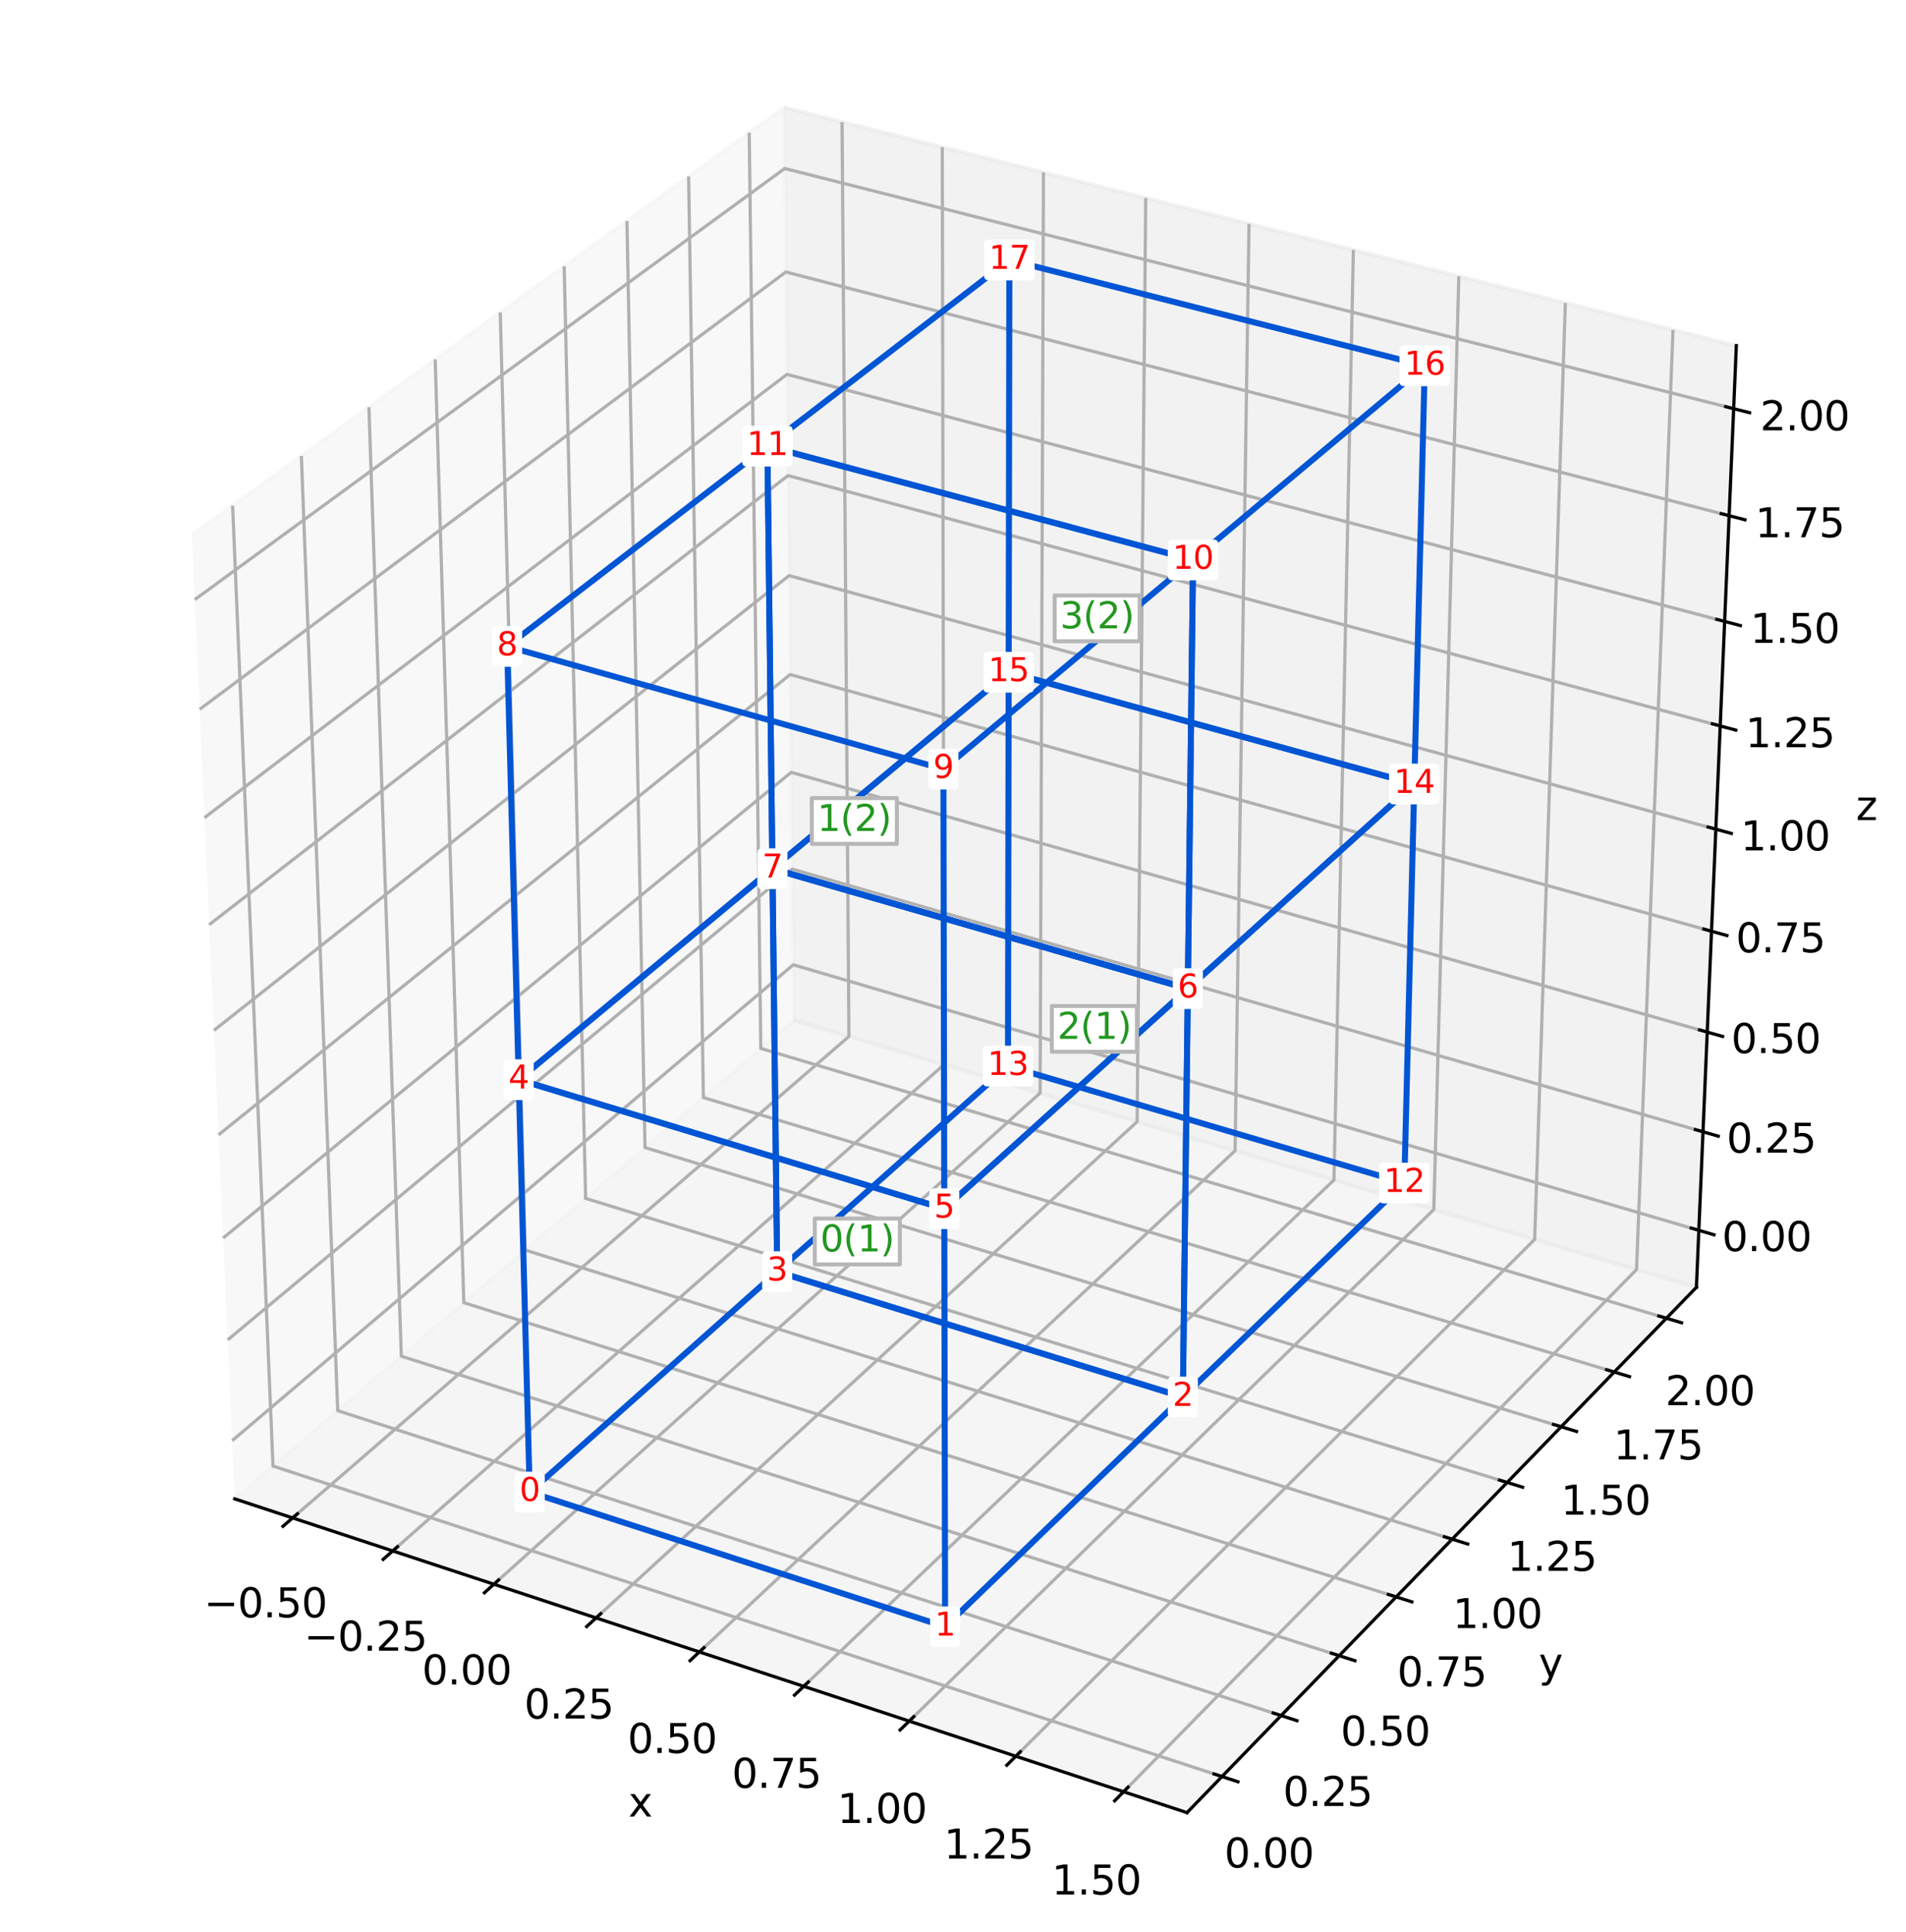 <?xml version="1.0" encoding="utf-8" standalone="no"?>
<!DOCTYPE svg PUBLIC "-//W3C//DTD SVG 1.1//EN"
  "http://www.w3.org/Graphics/SVG/1.1/DTD/svg11.dtd">
<svg xmlns:xlink="http://www.w3.org/1999/xlink" width="474.68pt" height="481.074pt" viewBox="0 0 474.68 481.074" xmlns="http://www.w3.org/2000/svg" version="1.1">
 <defs>
  <style type="text/css">*{stroke-linejoin: round; stroke-linecap: butt}</style>
 </defs>
 <g id="figure_1">
  <g id="patch_1">
   <path d="M 0 481.074 
L 474.68 481.074 
L 474.68 -0 
L 0 -0 
z
" style="fill: #ffffff"/>
  </g>
  <g id="patch_2">
   <path d="M 7.2 467.474 
L 467.474 467.474 
L 467.474 7.2 
L 7.2 7.2 
z
" style="fill: #ffffff"/>
  </g>
  <g id="pane3d_1">
   <g id="patch_3">
    <path d="M 58.453 373.267 
L 197.705 254.043 
L 195.273 26.779 
L 47.791 133.234 
" style="fill: #f2f2f2; opacity: 0.5; stroke: #f2f2f2; stroke-linejoin: miter"/>
   </g>
  </g>
  <g id="pane3d_2">
   <g id="patch_4">
    <path d="M 197.705 254.043 
L 422.482 320.58 
L 432.426 86.075 
L 195.273 26.779 
" style="fill: #e6e6e6; opacity: 0.5; stroke: #e6e6e6; stroke-linejoin: miter"/>
   </g>
  </g>
  <g id="pane3d_3">
   <g id="patch_5">
    <path d="M 58.453 373.267 
L 295.611 451.411 
L 422.482 320.58 
L 197.705 254.043 
" style="fill: #ececec; opacity: 0.5; stroke: #ececec; stroke-linejoin: miter"/>
   </g>
  </g>
  <g id="axis3d_1">
   <g id="line2d_1">
    <path d="M 58.453 373.267 
L 295.611 451.411 
" style="fill: none; stroke: #000000; stroke-width: 0.8; stroke-linecap: square"/>
   </g>
   <g id="text_1">
    <!-- x -->
    <g transform="translate(156.491 452.391)scale(0.1 -0.1)">
     <defs>
      <path id="DejaVuSans-78" d="M 3513 3500 
L 2247 1797 
L 3578 0 
L 2900 0 
L 1881 1375 
L 863 0 
L 184 0 
L 1544 1831 
L 300 3500 
L 978 3500 
L 1906 2253 
L 2834 3500 
L 3513 3500 
z
" transform="scale(0.016)"/>
     </defs>
     <use xlink:href="#DejaVuSans-78"/>
    </g>
   </g>
   <g id="Line3DCollection_1">
    <path d="M 72.877 378.02 
L 211.423 258.104 
L 209.714 30.39 
" style="fill: none; stroke: #b0b0b0; stroke-width: 0.8"/>
    <path d="M 97.805 386.234 
L 235.119 265.118 
L 234.668 36.629 
" style="fill: none; stroke: #b0b0b0; stroke-width: 0.8"/>
    <path d="M 122.994 394.533 
L 259.043 272.2 
L 259.874 42.931 
" style="fill: none; stroke: #b0b0b0; stroke-width: 0.8"/>
    <path d="M 148.447 402.92 
L 283.198 279.35 
L 285.338 49.298 
" style="fill: none; stroke: #b0b0b0; stroke-width: 0.8"/>
    <path d="M 174.168 411.395 
L 307.588 286.57 
L 311.063 55.73 
" style="fill: none; stroke: #b0b0b0; stroke-width: 0.8"/>
    <path d="M 200.161 419.96 
L 332.217 293.86 
L 337.053 62.229 
" style="fill: none; stroke: #b0b0b0; stroke-width: 0.8"/>
    <path d="M 226.432 428.616 
L 357.088 301.222 
L 363.313 68.795 
" style="fill: none; stroke: #b0b0b0; stroke-width: 0.8"/>
    <path d="M 252.984 437.365 
L 382.204 308.657 
L 389.846 75.429 
" style="fill: none; stroke: #b0b0b0; stroke-width: 0.8"/>
    <path d="M 279.821 446.208 
L 407.569 316.165 
L 416.656 82.133 
" style="fill: none; stroke: #b0b0b0; stroke-width: 0.8"/>
   </g>
   <g id="xtick_1">
    <g id="line2d_2">
     <path d="M 74.075 376.982 
L 70.475 380.098 
" style="fill: none; stroke: #000000; stroke-width: 0.8; stroke-linecap: square"/>
    </g>
    <g id="text_2">
     <!-- −0.50 -->
     <g transform="translate(50.801 402.772)scale(0.1 -0.1)">
      <defs>
       <path id="DejaVuSans-2212" d="M 678 2272 
L 4684 2272 
L 4684 1741 
L 678 1741 
L 678 2272 
z
" transform="scale(0.016)"/>
       <path id="DejaVuSans-30" d="M 2034 4250 
Q 1547 4250 1301 3770 
Q 1056 3291 1056 2328 
Q 1056 1369 1301 889 
Q 1547 409 2034 409 
Q 2525 409 2770 889 
Q 3016 1369 3016 2328 
Q 3016 3291 2770 3770 
Q 2525 4250 2034 4250 
z
M 2034 4750 
Q 2819 4750 3233 4129 
Q 3647 3509 3647 2328 
Q 3647 1150 3233 529 
Q 2819 -91 2034 -91 
Q 1250 -91 836 529 
Q 422 1150 422 2328 
Q 422 3509 836 4129 
Q 1250 4750 2034 4750 
z
" transform="scale(0.016)"/>
       <path id="DejaVuSans-2e" d="M 684 794 
L 1344 794 
L 1344 0 
L 684 0 
L 684 794 
z
" transform="scale(0.016)"/>
       <path id="DejaVuSans-35" d="M 691 4666 
L 3169 4666 
L 3169 4134 
L 1269 4134 
L 1269 2991 
Q 1406 3038 1543 3061 
Q 1681 3084 1819 3084 
Q 2600 3084 3056 2656 
Q 3513 2228 3513 1497 
Q 3513 744 3044 326 
Q 2575 -91 1722 -91 
Q 1428 -91 1123 -41 
Q 819 9 494 109 
L 494 744 
Q 775 591 1075 516 
Q 1375 441 1709 441 
Q 2250 441 2565 725 
Q 2881 1009 2881 1497 
Q 2881 1984 2565 2268 
Q 2250 2553 1709 2553 
Q 1456 2553 1204 2497 
Q 953 2441 691 2322 
L 691 4666 
z
" transform="scale(0.016)"/>
      </defs>
      <use xlink:href="#DejaVuSans-2212"/>
      <use xlink:href="#DejaVuSans-30" x="83.789"/>
      <use xlink:href="#DejaVuSans-2e" x="147.412"/>
      <use xlink:href="#DejaVuSans-35" x="179.199"/>
      <use xlink:href="#DejaVuSans-30" x="242.822"/>
     </g>
    </g>
   </g>
   <g id="xtick_2">
    <g id="line2d_3">
     <path d="M 98.993 385.186 
L 95.424 388.334 
" style="fill: none; stroke: #000000; stroke-width: 0.8; stroke-linecap: square"/>
    </g>
    <g id="text_3">
     <!-- −0.25 -->
     <g transform="translate(75.728 411.086)scale(0.1 -0.1)">
      <defs>
       <path id="DejaVuSans-32" d="M 1228 531 
L 3431 531 
L 3431 0 
L 469 0 
L 469 531 
Q 828 903 1448 1529 
Q 2069 2156 2228 2338 
Q 2531 2678 2651 2914 
Q 2772 3150 2772 3378 
Q 2772 3750 2511 3984 
Q 2250 4219 1831 4219 
Q 1534 4219 1204 4116 
Q 875 4013 500 3803 
L 500 4441 
Q 881 4594 1212 4672 
Q 1544 4750 1819 4750 
Q 2544 4750 2975 4387 
Q 3406 4025 3406 3419 
Q 3406 3131 3298 2873 
Q 3191 2616 2906 2266 
Q 2828 2175 2409 1742 
Q 1991 1309 1228 531 
z
" transform="scale(0.016)"/>
      </defs>
      <use xlink:href="#DejaVuSans-2212"/>
      <use xlink:href="#DejaVuSans-30" x="83.789"/>
      <use xlink:href="#DejaVuSans-2e" x="147.412"/>
      <use xlink:href="#DejaVuSans-32" x="179.199"/>
      <use xlink:href="#DejaVuSans-35" x="242.822"/>
     </g>
    </g>
   </g>
   <g id="xtick_3">
    <g id="line2d_4">
     <path d="M 124.172 393.474 
L 120.634 396.656 
" style="fill: none; stroke: #000000; stroke-width: 0.8; stroke-linecap: square"/>
    </g>
    <g id="text_4">
     <!-- 0.00 -->
     <g transform="translate(105.105 419.487)scale(0.1 -0.1)">
      <use xlink:href="#DejaVuSans-30"/>
      <use xlink:href="#DejaVuSans-2e" x="63.623"/>
      <use xlink:href="#DejaVuSans-30" x="95.41"/>
      <use xlink:href="#DejaVuSans-30" x="159.033"/>
     </g>
    </g>
   </g>
   <g id="xtick_4">
    <g id="line2d_5">
     <path d="M 149.614 401.85 
L 146.108 405.065 
" style="fill: none; stroke: #000000; stroke-width: 0.8; stroke-linecap: square"/>
    </g>
    <g id="text_5">
     <!-- 0.25 -->
     <g transform="translate(130.556 427.976)scale(0.1 -0.1)">
      <use xlink:href="#DejaVuSans-30"/>
      <use xlink:href="#DejaVuSans-2e" x="63.623"/>
      <use xlink:href="#DejaVuSans-32" x="95.41"/>
      <use xlink:href="#DejaVuSans-35" x="159.033"/>
     </g>
    </g>
   </g>
   <g id="xtick_5">
    <g id="line2d_6">
     <path d="M 175.324 410.314 
L 171.851 413.562 
" style="fill: none; stroke: #000000; stroke-width: 0.8; stroke-linecap: square"/>
    </g>
    <g id="text_6">
     <!-- 0.50 -->
     <g transform="translate(156.276 436.555)scale(0.1 -0.1)">
      <use xlink:href="#DejaVuSans-30"/>
      <use xlink:href="#DejaVuSans-2e" x="63.623"/>
      <use xlink:href="#DejaVuSans-35" x="95.41"/>
      <use xlink:href="#DejaVuSans-30" x="159.033"/>
     </g>
    </g>
   </g>
   <g id="xtick_6">
    <g id="line2d_7">
     <path d="M 201.306 418.867 
L 197.868 422.15 
" style="fill: none; stroke: #000000; stroke-width: 0.8; stroke-linecap: square"/>
    </g>
    <g id="text_7">
     <!-- 0.75 -->
     <g transform="translate(182.268 445.224)scale(0.1 -0.1)">
      <defs>
       <path id="DejaVuSans-37" d="M 525 4666 
L 3525 4666 
L 3525 4397 
L 1831 0 
L 1172 0 
L 2766 4134 
L 525 4134 
L 525 4666 
z
" transform="scale(0.016)"/>
      </defs>
      <use xlink:href="#DejaVuSans-30"/>
      <use xlink:href="#DejaVuSans-2e" x="63.623"/>
      <use xlink:href="#DejaVuSans-37" x="95.41"/>
      <use xlink:href="#DejaVuSans-35" x="159.033"/>
     </g>
    </g>
   </g>
   <g id="xtick_7">
    <g id="line2d_8">
     <path d="M 227.565 427.512 
L 224.162 430.83 
" style="fill: none; stroke: #000000; stroke-width: 0.8; stroke-linecap: square"/>
    </g>
    <g id="text_8">
     <!-- 1.00 -->
     <g transform="translate(208.538 453.986)scale(0.1 -0.1)">
      <defs>
       <path id="DejaVuSans-31" d="M 794 531 
L 1825 531 
L 1825 4091 
L 703 3866 
L 703 4441 
L 1819 4666 
L 2450 4666 
L 2450 531 
L 3481 531 
L 3481 0 
L 794 0 
L 794 531 
z
" transform="scale(0.016)"/>
      </defs>
      <use xlink:href="#DejaVuSans-31"/>
      <use xlink:href="#DejaVuSans-2e" x="63.623"/>
      <use xlink:href="#DejaVuSans-30" x="95.41"/>
      <use xlink:href="#DejaVuSans-30" x="159.033"/>
     </g>
    </g>
   </g>
   <g id="xtick_8">
    <g id="line2d_9">
     <path d="M 254.105 436.249 
L 250.737 439.602 
" style="fill: none; stroke: #000000; stroke-width: 0.8; stroke-linecap: square"/>
    </g>
    <g id="text_9">
     <!-- 1.25 -->
     <g transform="translate(235.09 462.842)scale(0.1 -0.1)">
      <use xlink:href="#DejaVuSans-31"/>
      <use xlink:href="#DejaVuSans-2e" x="63.623"/>
      <use xlink:href="#DejaVuSans-32" x="95.41"/>
      <use xlink:href="#DejaVuSans-35" x="159.033"/>
     </g>
    </g>
   </g>
   <g id="xtick_9">
    <g id="line2d_10">
     <path d="M 280.93 445.08 
L 277.6 448.47 
" style="fill: none; stroke: #000000; stroke-width: 0.8; stroke-linecap: square"/>
    </g>
    <g id="text_10">
     <!-- 1.50 -->
     <g transform="translate(261.928 471.794)scale(0.1 -0.1)">
      <use xlink:href="#DejaVuSans-31"/>
      <use xlink:href="#DejaVuSans-2e" x="63.623"/>
      <use xlink:href="#DejaVuSans-35" x="95.41"/>
      <use xlink:href="#DejaVuSans-30" x="159.033"/>
     </g>
    </g>
   </g>
  </g>
  <g id="axis3d_2">
   <g id="line2d_11">
    <path d="M 422.482 320.58 
L 295.611 451.411 
" style="fill: none; stroke: #000000; stroke-width: 0.8; stroke-linecap: square"/>
   </g>
   <g id="text_11">
    <!-- y -->
    <g transform="translate(383.217 417.667)scale(0.1 -0.1)">
     <defs>
      <path id="DejaVuSans-79" d="M 2059 -325 
Q 1816 -950 1584 -1140 
Q 1353 -1331 966 -1331 
L 506 -1331 
L 506 -850 
L 844 -850 
Q 1081 -850 1212 -737 
Q 1344 -625 1503 -206 
L 1606 56 
L 191 3500 
L 800 3500 
L 1894 763 
L 2988 3500 
L 3597 3500 
L 2059 -325 
z
" transform="scale(0.016)"/>
     </defs>
     <use xlink:href="#DejaVuSans-79"/>
    </g>
   </g>
   <g id="Line3DCollection_2">
    <path d="M 57.931 125.915 
L 67.989 365.103 
L 304.329 442.42 
" style="fill: none; stroke: #b0b0b0; stroke-width: 0.8"/>
    <path d="M 75.059 113.551 
L 84.109 351.302 
L 319.056 427.233 
" style="fill: none; stroke: #b0b0b0; stroke-width: 0.8"/>
    <path d="M 91.872 101.416 
L 99.948 337.741 
L 333.515 412.323 
" style="fill: none; stroke: #b0b0b0; stroke-width: 0.8"/>
    <path d="M 108.378 89.501 
L 115.513 324.414 
L 347.712 397.683 
" style="fill: none; stroke: #b0b0b0; stroke-width: 0.8"/>
    <path d="M 124.586 77.802 
L 130.811 311.316 
L 361.654 383.306 
" style="fill: none; stroke: #b0b0b0; stroke-width: 0.8"/>
    <path d="M 140.504 66.313 
L 145.85 298.44 
L 375.349 369.184 
" style="fill: none; stroke: #b0b0b0; stroke-width: 0.8"/>
    <path d="M 156.139 55.027 
L 160.636 285.781 
L 388.802 355.312 
" style="fill: none; stroke: #b0b0b0; stroke-width: 0.8"/>
    <path d="M 171.499 43.94 
L 175.175 273.333 
L 402.02 341.681 
" style="fill: none; stroke: #b0b0b0; stroke-width: 0.8"/>
    <path d="M 186.591 33.046 
L 189.473 261.091 
L 415.009 328.287 
" style="fill: none; stroke: #b0b0b0; stroke-width: 0.8"/>
   </g>
   <g id="xtick_10">
    <g id="line2d_12">
     <path d="M 302.346 441.771 
L 308.3 443.719 
" style="fill: none; stroke: #000000; stroke-width: 0.8; stroke-linecap: square"/>
    </g>
    <g id="text_12">
     <!-- 0.00 -->
     <g transform="translate(304.922 465.081)scale(0.1 -0.1)">
      <use xlink:href="#DejaVuSans-30"/>
      <use xlink:href="#DejaVuSans-2e" x="63.623"/>
      <use xlink:href="#DejaVuSans-30" x="95.41"/>
      <use xlink:href="#DejaVuSans-30" x="159.033"/>
     </g>
    </g>
   </g>
   <g id="xtick_11">
    <g id="line2d_13">
     <path d="M 317.086 426.596 
L 323.002 428.508 
" style="fill: none; stroke: #000000; stroke-width: 0.8; stroke-linecap: square"/>
    </g>
    <g id="text_13">
     <!-- 0.25 -->
     <g transform="translate(319.536 449.76)scale(0.1 -0.1)">
      <use xlink:href="#DejaVuSans-30"/>
      <use xlink:href="#DejaVuSans-2e" x="63.623"/>
      <use xlink:href="#DejaVuSans-32" x="95.41"/>
      <use xlink:href="#DejaVuSans-35" x="159.033"/>
     </g>
    </g>
   </g>
   <g id="xtick_12">
    <g id="line2d_14">
     <path d="M 331.557 411.698 
L 337.436 413.575 
" style="fill: none; stroke: #000000; stroke-width: 0.8; stroke-linecap: square"/>
    </g>
    <g id="text_14">
     <!-- 0.50 -->
     <g transform="translate(333.883 434.72)scale(0.1 -0.1)">
      <use xlink:href="#DejaVuSans-30"/>
      <use xlink:href="#DejaVuSans-2e" x="63.623"/>
      <use xlink:href="#DejaVuSans-35" x="95.41"/>
      <use xlink:href="#DejaVuSans-30" x="159.033"/>
     </g>
    </g>
   </g>
   <g id="xtick_13">
    <g id="line2d_15">
     <path d="M 345.766 397.069 
L 351.608 398.913 
" style="fill: none; stroke: #000000; stroke-width: 0.8; stroke-linecap: square"/>
    </g>
    <g id="text_15">
     <!-- 0.75 -->
     <g transform="translate(347.971 419.951)scale(0.1 -0.1)">
      <use xlink:href="#DejaVuSans-30"/>
      <use xlink:href="#DejaVuSans-2e" x="63.623"/>
      <use xlink:href="#DejaVuSans-37" x="95.41"/>
      <use xlink:href="#DejaVuSans-35" x="159.033"/>
     </g>
    </g>
   </g>
   <g id="xtick_14">
    <g id="line2d_16">
     <path d="M 359.721 382.703 
L 365.526 384.514 
" style="fill: none; stroke: #000000; stroke-width: 0.8; stroke-linecap: square"/>
    </g>
    <g id="text_16">
     <!-- 1.00 -->
     <g transform="translate(361.806 405.447)scale(0.1 -0.1)">
      <use xlink:href="#DejaVuSans-31"/>
      <use xlink:href="#DejaVuSans-2e" x="63.623"/>
      <use xlink:href="#DejaVuSans-30" x="95.41"/>
      <use xlink:href="#DejaVuSans-30" x="159.033"/>
     </g>
    </g>
   </g>
   <g id="xtick_15">
    <g id="line2d_17">
     <path d="M 373.427 368.592 
L 379.196 370.37 
" style="fill: none; stroke: #000000; stroke-width: 0.8; stroke-linecap: square"/>
    </g>
    <g id="text_17">
     <!-- 1.25 -->
     <g transform="translate(375.396 391.201)scale(0.1 -0.1)">
      <use xlink:href="#DejaVuSans-31"/>
      <use xlink:href="#DejaVuSans-2e" x="63.623"/>
      <use xlink:href="#DejaVuSans-32" x="95.41"/>
      <use xlink:href="#DejaVuSans-35" x="159.033"/>
     </g>
    </g>
   </g>
   <g id="xtick_16">
    <g id="line2d_18">
     <path d="M 386.892 354.73 
L 392.625 356.477 
" style="fill: none; stroke: #000000; stroke-width: 0.8; stroke-linecap: square"/>
    </g>
    <g id="text_18">
     <!-- 1.50 -->
     <g transform="translate(388.746 377.206)scale(0.1 -0.1)">
      <use xlink:href="#DejaVuSans-31"/>
      <use xlink:href="#DejaVuSans-2e" x="63.623"/>
      <use xlink:href="#DejaVuSans-35" x="95.41"/>
      <use xlink:href="#DejaVuSans-30" x="159.033"/>
     </g>
    </g>
   </g>
   <g id="xtick_17">
    <g id="line2d_19">
     <path d="M 400.122 341.109 
L 405.82 342.826 
" style="fill: none; stroke: #000000; stroke-width: 0.8; stroke-linecap: square"/>
    </g>
    <g id="text_19">
     <!-- 1.75 -->
     <g transform="translate(401.862 363.456)scale(0.1 -0.1)">
      <use xlink:href="#DejaVuSans-31"/>
      <use xlink:href="#DejaVuSans-2e" x="63.623"/>
      <use xlink:href="#DejaVuSans-37" x="95.41"/>
      <use xlink:href="#DejaVuSans-35" x="159.033"/>
     </g>
    </g>
   </g>
   <g id="xtick_18">
    <g id="line2d_20">
     <path d="M 413.122 327.725 
L 418.785 329.412 
" style="fill: none; stroke: #000000; stroke-width: 0.8; stroke-linecap: square"/>
    </g>
    <g id="text_20">
     <!-- 2.00 -->
     <g transform="translate(414.752 349.943)scale(0.1 -0.1)">
      <use xlink:href="#DejaVuSans-32"/>
      <use xlink:href="#DejaVuSans-2e" x="63.623"/>
      <use xlink:href="#DejaVuSans-30" x="95.41"/>
      <use xlink:href="#DejaVuSans-30" x="159.033"/>
     </g>
    </g>
   </g>
  </g>
  <g id="axis3d_3">
   <g id="line2d_21">
    <path d="M 422.482 320.58 
L 432.426 86.075 
" style="fill: none; stroke: #000000; stroke-width: 0.8; stroke-linecap: square"/>
   </g>
   <g id="text_21">
    <!-- z -->
    <g transform="translate(462.232 204.228)scale(0.1 -0.1)">
     <defs>
      <path id="DejaVuSans-7a" d="M 353 3500 
L 3084 3500 
L 3084 2975 
L 922 459 
L 3084 459 
L 3084 0 
L 275 0 
L 275 525 
L 2438 3041 
L 353 3041 
L 353 3500 
z
" transform="scale(0.016)"/>
     </defs>
     <use xlink:href="#DejaVuSans-7a"/>
    </g>
   </g>
   <g id="Line3DCollection_3">
    <path d="M 423.084 306.395 
L 197.557 240.265 
L 57.81 358.774 
" style="fill: none; stroke: #b0b0b0; stroke-width: 0.8"/>
    <path d="M 424.124 281.855 
L 197.302 216.438 
L 56.695 333.693 
" style="fill: none; stroke: #b0b0b0; stroke-width: 0.8"/>
    <path d="M 425.177 257.029 
L 197.045 192.345 
L 55.568 308.309 
" style="fill: none; stroke: #b0b0b0; stroke-width: 0.8"/>
    <path d="M 426.242 231.911 
L 196.784 167.983 
L 54.427 282.617 
" style="fill: none; stroke: #b0b0b0; stroke-width: 0.8"/>
    <path d="M 427.32 206.498 
L 196.52 143.346 
L 53.271 256.61 
" style="fill: none; stroke: #b0b0b0; stroke-width: 0.8"/>
    <path d="M 428.41 180.782 
L 196.254 118.429 
L 52.102 230.285 
" style="fill: none; stroke: #b0b0b0; stroke-width: 0.8"/>
    <path d="M 429.513 154.76 
L 195.984 93.229 
L 50.918 203.634 
" style="fill: none; stroke: #b0b0b0; stroke-width: 0.8"/>
    <path d="M 430.63 128.425 
L 195.712 67.74 
L 49.72 176.651 
" style="fill: none; stroke: #b0b0b0; stroke-width: 0.8"/>
    <path d="M 431.76 101.772 
L 195.436 41.957 
L 48.506 149.33 
" style="fill: none; stroke: #b0b0b0; stroke-width: 0.8"/>
   </g>
   <g id="xtick_19">
    <g id="line2d_22">
     <path d="M 421.198 305.842 
L 426.86 307.502 
" style="fill: none; stroke: #000000; stroke-width: 0.8; stroke-linecap: square"/>
    </g>
    <g id="text_22">
     <!-- 0.00 -->
     <g transform="translate(428.86 311.569)scale(0.1 -0.1)">
      <use xlink:href="#DejaVuSans-30"/>
      <use xlink:href="#DejaVuSans-2e" x="63.623"/>
      <use xlink:href="#DejaVuSans-30" x="95.41"/>
      <use xlink:href="#DejaVuSans-30" x="159.033"/>
     </g>
    </g>
   </g>
   <g id="xtick_20">
    <g id="line2d_23">
     <path d="M 422.227 281.308 
L 427.923 282.95 
" style="fill: none; stroke: #000000; stroke-width: 0.8; stroke-linecap: square"/>
    </g>
    <g id="text_23">
     <!-- 0.25 -->
     <g transform="translate(429.996 287.054)scale(0.1 -0.1)">
      <use xlink:href="#DejaVuSans-30"/>
      <use xlink:href="#DejaVuSans-2e" x="63.623"/>
      <use xlink:href="#DejaVuSans-32" x="95.41"/>
      <use xlink:href="#DejaVuSans-35" x="159.033"/>
     </g>
    </g>
   </g>
   <g id="xtick_21">
    <g id="line2d_24">
     <path d="M 423.268 256.487 
L 428.999 258.112 
" style="fill: none; stroke: #000000; stroke-width: 0.8; stroke-linecap: square"/>
    </g>
    <g id="text_24">
     <!-- 0.50 -->
     <g transform="translate(431.146 262.254)scale(0.1 -0.1)">
      <use xlink:href="#DejaVuSans-30"/>
      <use xlink:href="#DejaVuSans-2e" x="63.623"/>
      <use xlink:href="#DejaVuSans-35" x="95.41"/>
      <use xlink:href="#DejaVuSans-30" x="159.033"/>
     </g>
    </g>
   </g>
   <g id="xtick_22">
    <g id="line2d_25">
     <path d="M 424.322 231.376 
L 430.087 232.982 
" style="fill: none; stroke: #000000; stroke-width: 0.8; stroke-linecap: square"/>
    </g>
    <g id="text_25">
     <!-- 0.75 -->
     <g transform="translate(432.31 237.164)scale(0.1 -0.1)">
      <use xlink:href="#DejaVuSans-30"/>
      <use xlink:href="#DejaVuSans-2e" x="63.623"/>
      <use xlink:href="#DejaVuSans-37" x="95.41"/>
      <use xlink:href="#DejaVuSans-35" x="159.033"/>
     </g>
    </g>
   </g>
   <g id="xtick_23">
    <g id="line2d_26">
     <path d="M 425.387 205.969 
L 431.188 207.556 
" style="fill: none; stroke: #000000; stroke-width: 0.8; stroke-linecap: square"/>
    </g>
    <g id="text_26">
     <!-- 1.00 -->
     <g transform="translate(433.487 211.778)scale(0.1 -0.1)">
      <use xlink:href="#DejaVuSans-31"/>
      <use xlink:href="#DejaVuSans-2e" x="63.623"/>
      <use xlink:href="#DejaVuSans-30" x="95.41"/>
      <use xlink:href="#DejaVuSans-30" x="159.033"/>
     </g>
    </g>
   </g>
   <g id="xtick_24">
    <g id="line2d_27">
     <path d="M 426.466 180.26 
L 432.302 181.828 
" style="fill: none; stroke: #000000; stroke-width: 0.8; stroke-linecap: square"/>
    </g>
    <g id="text_27">
     <!-- 1.25 -->
     <g transform="translate(434.678 186.092)scale(0.1 -0.1)">
      <use xlink:href="#DejaVuSans-31"/>
      <use xlink:href="#DejaVuSans-2e" x="63.623"/>
      <use xlink:href="#DejaVuSans-32" x="95.41"/>
      <use xlink:href="#DejaVuSans-35" x="159.033"/>
     </g>
    </g>
   </g>
   <g id="xtick_25">
    <g id="line2d_28">
     <path d="M 427.557 154.245 
L 433.43 155.792 
" style="fill: none; stroke: #000000; stroke-width: 0.8; stroke-linecap: square"/>
    </g>
    <g id="text_28">
     <!-- 1.50 -->
     <g transform="translate(435.883 160.099)scale(0.1 -0.1)">
      <use xlink:href="#DejaVuSans-31"/>
      <use xlink:href="#DejaVuSans-2e" x="63.623"/>
      <use xlink:href="#DejaVuSans-35" x="95.41"/>
      <use xlink:href="#DejaVuSans-30" x="159.033"/>
     </g>
    </g>
   </g>
   <g id="xtick_26">
    <g id="line2d_29">
     <path d="M 428.662 127.917 
L 434.571 129.443 
" style="fill: none; stroke: #000000; stroke-width: 0.8; stroke-linecap: square"/>
    </g>
    <g id="text_29">
     <!-- 1.75 -->
     <g transform="translate(437.103 133.795)scale(0.1 -0.1)">
      <use xlink:href="#DejaVuSans-31"/>
      <use xlink:href="#DejaVuSans-2e" x="63.623"/>
      <use xlink:href="#DejaVuSans-37" x="95.41"/>
      <use xlink:href="#DejaVuSans-35" x="159.033"/>
     </g>
    </g>
   </g>
   <g id="xtick_27">
    <g id="line2d_30">
     <path d="M 429.78 101.271 
L 435.726 102.776 
" style="fill: none; stroke: #000000; stroke-width: 0.8; stroke-linecap: square"/>
    </g>
    <g id="text_30">
     <!-- 2.00 -->
     <g transform="translate(438.337 107.173)scale(0.1 -0.1)">
      <use xlink:href="#DejaVuSans-32"/>
      <use xlink:href="#DejaVuSans-2e" x="63.623"/>
      <use xlink:href="#DejaVuSans-30" x="95.41"/>
      <use xlink:href="#DejaVuSans-30" x="159.033"/>
     </g>
    </g>
   </g>
  </g>
  <g id="axes_1">
   <g id="line2d_31">
    <path d="M 131.929 371.582 
L 235.372 405.115 
" clip-path="url(#p2c15c0f0e1)" style="fill: none; stroke: #0055d4; stroke-width: 1.5; stroke-linecap: square"/>
   </g>
   <g id="line2d_32">
    <path d="M 235.372 405.115 
L 294.586 347.905 
" clip-path="url(#p2c15c0f0e1)" style="fill: none; stroke: #0055d4; stroke-width: 1.5; stroke-linecap: square"/>
   </g>
   <g id="line2d_33">
    <path d="M 294.586 347.905 
L 193.554 316.689 
" clip-path="url(#p2c15c0f0e1)" style="fill: none; stroke: #0055d4; stroke-width: 1.5; stroke-linecap: square"/>
   </g>
   <g id="line2d_34">
    <path d="M 193.554 316.689 
L 131.929 371.582 
" clip-path="url(#p2c15c0f0e1)" style="fill: none; stroke: #0055d4; stroke-width: 1.5; stroke-linecap: square"/>
   </g>
   <g id="line2d_35">
    <path d="M 129.179 268.876 
L 235.166 301.015 
" clip-path="url(#p2c15c0f0e1)" style="fill: none; stroke: #0055d4; stroke-width: 1.5; stroke-linecap: square"/>
   </g>
   <g id="line2d_36">
    <path d="M 235.166 301.015 
L 295.823 246.205 
" clip-path="url(#p2c15c0f0e1)" style="fill: none; stroke: #0055d4; stroke-width: 1.5; stroke-linecap: square"/>
   </g>
   <g id="line2d_37">
    <path d="M 295.823 246.205 
L 192.366 216.339 
" clip-path="url(#p2c15c0f0e1)" style="fill: none; stroke: #0055d4; stroke-width: 1.5; stroke-linecap: square"/>
   </g>
   <g id="line2d_38">
    <path d="M 192.366 216.339 
L 129.179 268.876 
" clip-path="url(#p2c15c0f0e1)" style="fill: none; stroke: #0055d4; stroke-width: 1.5; stroke-linecap: square"/>
   </g>
   <g id="line2d_39">
    <path d="M 131.929 371.582 
L 129.179 268.876 
" clip-path="url(#p2c15c0f0e1)" style="fill: none; stroke: #0055d4; stroke-width: 1.5; stroke-linecap: square"/>
   </g>
   <g id="line2d_40">
    <path d="M 235.372 405.115 
L 235.166 301.015 
" clip-path="url(#p2c15c0f0e1)" style="fill: none; stroke: #0055d4; stroke-width: 1.5; stroke-linecap: square"/>
   </g>
   <g id="line2d_41">
    <path d="M 294.586 347.905 
L 295.823 246.205 
" clip-path="url(#p2c15c0f0e1)" style="fill: none; stroke: #0055d4; stroke-width: 1.5; stroke-linecap: square"/>
   </g>
   <g id="line2d_42">
    <path d="M 193.554 316.689 
L 192.366 216.339 
" clip-path="url(#p2c15c0f0e1)" style="fill: none; stroke: #0055d4; stroke-width: 1.5; stroke-linecap: square"/>
   </g>
   <g id="line2d_43">
    <path d="M 129.179 268.876 
L 235.166 301.015 
" clip-path="url(#p2c15c0f0e1)" style="fill: none; stroke: #0055d4; stroke-width: 1.5; stroke-linecap: square"/>
   </g>
   <g id="line2d_44">
    <path d="M 235.166 301.015 
L 295.823 246.205 
" clip-path="url(#p2c15c0f0e1)" style="fill: none; stroke: #0055d4; stroke-width: 1.5; stroke-linecap: square"/>
   </g>
   <g id="line2d_45">
    <path d="M 295.823 246.205 
L 192.366 216.339 
" clip-path="url(#p2c15c0f0e1)" style="fill: none; stroke: #0055d4; stroke-width: 1.5; stroke-linecap: square"/>
   </g>
   <g id="line2d_46">
    <path d="M 192.366 216.339 
L 129.179 268.876 
" clip-path="url(#p2c15c0f0e1)" style="fill: none; stroke: #0055d4; stroke-width: 1.5; stroke-linecap: square"/>
   </g>
   <g id="line2d_47">
    <path d="M 126.29 160.983 
L 234.949 191.538 
" clip-path="url(#p2c15c0f0e1)" style="fill: none; stroke: #0055d4; stroke-width: 1.5; stroke-linecap: square"/>
   </g>
   <g id="line2d_48">
    <path d="M 234.949 191.538 
L 297.123 139.448 
" clip-path="url(#p2c15c0f0e1)" style="fill: none; stroke: #0055d4; stroke-width: 1.5; stroke-linecap: square"/>
   </g>
   <g id="line2d_49">
    <path d="M 297.123 139.448 
L 191.12 111.106 
" clip-path="url(#p2c15c0f0e1)" style="fill: none; stroke: #0055d4; stroke-width: 1.5; stroke-linecap: square"/>
   </g>
   <g id="line2d_50">
    <path d="M 191.12 111.106 
L 126.29 160.983 
" clip-path="url(#p2c15c0f0e1)" style="fill: none; stroke: #0055d4; stroke-width: 1.5; stroke-linecap: square"/>
   </g>
   <g id="line2d_51">
    <path d="M 129.179 268.876 
L 126.29 160.983 
" clip-path="url(#p2c15c0f0e1)" style="fill: none; stroke: #0055d4; stroke-width: 1.5; stroke-linecap: square"/>
   </g>
   <g id="line2d_52">
    <path d="M 235.166 301.015 
L 234.949 191.538 
" clip-path="url(#p2c15c0f0e1)" style="fill: none; stroke: #0055d4; stroke-width: 1.5; stroke-linecap: square"/>
   </g>
   <g id="line2d_53">
    <path d="M 295.823 246.205 
L 297.123 139.448 
" clip-path="url(#p2c15c0f0e1)" style="fill: none; stroke: #0055d4; stroke-width: 1.5; stroke-linecap: square"/>
   </g>
   <g id="line2d_54">
    <path d="M 192.366 216.339 
L 191.12 111.106 
" clip-path="url(#p2c15c0f0e1)" style="fill: none; stroke: #0055d4; stroke-width: 1.5; stroke-linecap: square"/>
   </g>
   <g id="line2d_55">
    <path d="M 193.554 316.689 
L 294.586 347.905 
" clip-path="url(#p2c15c0f0e1)" style="fill: none; stroke: #0055d4; stroke-width: 1.5; stroke-linecap: square"/>
   </g>
   <g id="line2d_56">
    <path d="M 294.586 347.905 
L 349.737 294.621 
" clip-path="url(#p2c15c0f0e1)" style="fill: none; stroke: #0055d4; stroke-width: 1.5; stroke-linecap: square"/>
   </g>
   <g id="line2d_57">
    <path d="M 349.737 294.621 
L 251.032 265.489 
" clip-path="url(#p2c15c0f0e1)" style="fill: none; stroke: #0055d4; stroke-width: 1.5; stroke-linecap: square"/>
   </g>
   <g id="line2d_58">
    <path d="M 251.032 265.489 
L 193.554 316.689 
" clip-path="url(#p2c15c0f0e1)" style="fill: none; stroke: #0055d4; stroke-width: 1.5; stroke-linecap: square"/>
   </g>
   <g id="line2d_59">
    <path d="M 192.366 216.339 
L 295.823 246.205 
" clip-path="url(#p2c15c0f0e1)" style="fill: none; stroke: #0055d4; stroke-width: 1.5; stroke-linecap: square"/>
   </g>
   <g id="line2d_60">
    <path d="M 295.823 246.205 
L 352.222 195.244 
" clip-path="url(#p2c15c0f0e1)" style="fill: none; stroke: #0055d4; stroke-width: 1.5; stroke-linecap: square"/>
   </g>
   <g id="line2d_61">
    <path d="M 352.222 195.244 
L 251.204 167.418 
" clip-path="url(#p2c15c0f0e1)" style="fill: none; stroke: #0055d4; stroke-width: 1.5; stroke-linecap: square"/>
   </g>
   <g id="line2d_62">
    <path d="M 251.204 167.418 
L 192.366 216.339 
" clip-path="url(#p2c15c0f0e1)" style="fill: none; stroke: #0055d4; stroke-width: 1.5; stroke-linecap: square"/>
   </g>
   <g id="line2d_63">
    <path d="M 193.554 316.689 
L 192.366 216.339 
" clip-path="url(#p2c15c0f0e1)" style="fill: none; stroke: #0055d4; stroke-width: 1.5; stroke-linecap: square"/>
   </g>
   <g id="line2d_64">
    <path d="M 294.586 347.905 
L 295.823 246.205 
" clip-path="url(#p2c15c0f0e1)" style="fill: none; stroke: #0055d4; stroke-width: 1.5; stroke-linecap: square"/>
   </g>
   <g id="line2d_65">
    <path d="M 349.737 294.621 
L 352.222 195.244 
" clip-path="url(#p2c15c0f0e1)" style="fill: none; stroke: #0055d4; stroke-width: 1.5; stroke-linecap: square"/>
   </g>
   <g id="line2d_66">
    <path d="M 251.032 265.489 
L 251.204 167.418 
" clip-path="url(#p2c15c0f0e1)" style="fill: none; stroke: #0055d4; stroke-width: 1.5; stroke-linecap: square"/>
   </g>
   <g id="line2d_67">
    <path d="M 192.366 216.339 
L 295.823 246.205 
" clip-path="url(#p2c15c0f0e1)" style="fill: none; stroke: #0055d4; stroke-width: 1.5; stroke-linecap: square"/>
   </g>
   <g id="line2d_68">
    <path d="M 295.823 246.205 
L 352.222 195.244 
" clip-path="url(#p2c15c0f0e1)" style="fill: none; stroke: #0055d4; stroke-width: 1.5; stroke-linecap: square"/>
   </g>
   <g id="line2d_69">
    <path d="M 352.222 195.244 
L 251.204 167.418 
" clip-path="url(#p2c15c0f0e1)" style="fill: none; stroke: #0055d4; stroke-width: 1.5; stroke-linecap: square"/>
   </g>
   <g id="line2d_70">
    <path d="M 251.204 167.418 
L 192.366 216.339 
" clip-path="url(#p2c15c0f0e1)" style="fill: none; stroke: #0055d4; stroke-width: 1.5; stroke-linecap: square"/>
   </g>
   <g id="line2d_71">
    <path d="M 191.12 111.106 
L 297.123 139.448 
" clip-path="url(#p2c15c0f0e1)" style="fill: none; stroke: #0055d4; stroke-width: 1.5; stroke-linecap: square"/>
   </g>
   <g id="line2d_72">
    <path d="M 297.123 139.448 
L 354.826 91.104 
" clip-path="url(#p2c15c0f0e1)" style="fill: none; stroke: #0055d4; stroke-width: 1.5; stroke-linecap: square"/>
   </g>
   <g id="line2d_73">
    <path d="M 354.826 91.104 
L 251.383 64.742 
" clip-path="url(#p2c15c0f0e1)" style="fill: none; stroke: #0055d4; stroke-width: 1.5; stroke-linecap: square"/>
   </g>
   <g id="line2d_74">
    <path d="M 251.383 64.742 
L 191.12 111.106 
" clip-path="url(#p2c15c0f0e1)" style="fill: none; stroke: #0055d4; stroke-width: 1.5; stroke-linecap: square"/>
   </g>
   <g id="line2d_75">
    <path d="M 192.366 216.339 
L 191.12 111.106 
" clip-path="url(#p2c15c0f0e1)" style="fill: none; stroke: #0055d4; stroke-width: 1.5; stroke-linecap: square"/>
   </g>
   <g id="line2d_76">
    <path d="M 295.823 246.205 
L 297.123 139.448 
" clip-path="url(#p2c15c0f0e1)" style="fill: none; stroke: #0055d4; stroke-width: 1.5; stroke-linecap: square"/>
   </g>
   <g id="line2d_77">
    <path d="M 352.222 195.244 
L 354.826 91.104 
" clip-path="url(#p2c15c0f0e1)" style="fill: none; stroke: #0055d4; stroke-width: 1.5; stroke-linecap: square"/>
   </g>
   <g id="line2d_78">
    <path d="M 251.204 167.418 
L 251.383 64.742 
" clip-path="url(#p2c15c0f0e1)" style="fill: none; stroke: #0055d4; stroke-width: 1.5; stroke-linecap: square"/>
   </g>
   <g id="text_31">
    <g id="patch_6">
     <path d="M 202.927 314.876 
L 224.102 314.876 
L 224.102 303.465 
L 202.927 303.465 
z
" style="fill: #ffffff; stroke: #b7b7b7; stroke-linejoin: miter"/>
    </g>
    <!-- 0(1) -->
    <g style="fill: #22971f" transform="translate(204.277 311.654)scale(0.09 -0.09)">
     <defs>
      <path id="DejaVuSans-28" d="M 1984 4856 
Q 1566 4138 1362 3434 
Q 1159 2731 1159 2009 
Q 1159 1288 1364 580 
Q 1569 -128 1984 -844 
L 1484 -844 
Q 1016 -109 783 600 
Q 550 1309 550 2009 
Q 550 2706 781 3412 
Q 1013 4119 1484 4856 
L 1984 4856 
z
" transform="scale(0.016)"/>
      <path id="DejaVuSans-29" d="M 513 4856 
L 1013 4856 
Q 1481 4119 1714 3412 
Q 1947 2706 1947 2009 
Q 1947 1309 1714 600 
Q 1481 -109 1013 -844 
L 513 -844 
Q 928 -128 1133 580 
Q 1338 1288 1338 2009 
Q 1338 2731 1133 3434 
Q 928 4138 513 4856 
z
" transform="scale(0.016)"/>
     </defs>
     <use xlink:href="#DejaVuSans-30"/>
     <use xlink:href="#DejaVuSans-28" x="63.623"/>
     <use xlink:href="#DejaVuSans-31" x="102.637"/>
     <use xlink:href="#DejaVuSans-29" x="166.26"/>
    </g>
   </g>
   <g id="text_32">
    <g id="patch_7">
     <path d="M 202.183 210.161 
L 223.358 210.161 
L 223.358 198.75 
L 202.183 198.75 
z
" style="fill: #ffffff; stroke: #b7b7b7; stroke-linejoin: miter"/>
    </g>
    <!-- 1(2) -->
    <g style="fill: #22971f" transform="translate(203.533 206.939)scale(0.09 -0.09)">
     <use xlink:href="#DejaVuSans-31"/>
     <use xlink:href="#DejaVuSans-28" x="63.623"/>
     <use xlink:href="#DejaVuSans-32" x="102.637"/>
     <use xlink:href="#DejaVuSans-29" x="166.26"/>
    </g>
   </g>
   <g id="text_33">
    <g id="patch_8">
     <path d="M 261.962 261.93 
L 283.137 261.93 
L 283.137 250.52 
L 261.962 250.52 
z
" style="fill: #ffffff; stroke: #b7b7b7; stroke-linejoin: miter"/>
    </g>
    <!-- 2(1) -->
    <g style="fill: #22971f" transform="translate(263.312 258.709)scale(0.09 -0.09)">
     <use xlink:href="#DejaVuSans-32"/>
     <use xlink:href="#DejaVuSans-28" x="63.623"/>
     <use xlink:href="#DejaVuSans-31" x="102.637"/>
     <use xlink:href="#DejaVuSans-29" x="166.26"/>
    </g>
   </g>
   <g id="text_34">
    <g id="patch_9">
     <path d="M 262.654 159.7 
L 283.829 159.7 
L 283.829 148.29 
L 262.654 148.29 
z
" style="fill: #ffffff; stroke: #b7b7b7; stroke-linejoin: miter"/>
    </g>
    <!-- 3(2) -->
    <g style="fill: #22971f" transform="translate(264.004 156.478)scale(0.09 -0.09)">
     <defs>
      <path id="DejaVuSans-33" d="M 2597 2516 
Q 3050 2419 3304 2112 
Q 3559 1806 3559 1356 
Q 3559 666 3084 287 
Q 2609 -91 1734 -91 
Q 1441 -91 1130 -33 
Q 819 25 488 141 
L 488 750 
Q 750 597 1062 519 
Q 1375 441 1716 441 
Q 2309 441 2620 675 
Q 2931 909 2931 1356 
Q 2931 1769 2642 2001 
Q 2353 2234 1838 2234 
L 1294 2234 
L 1294 2753 
L 1863 2753 
Q 2328 2753 2575 2939 
Q 2822 3125 2822 3475 
Q 2822 3834 2567 4026 
Q 2313 4219 1838 4219 
Q 1578 4219 1281 4162 
Q 984 4106 628 3988 
L 628 4550 
Q 988 4650 1302 4700 
Q 1616 4750 1894 4750 
Q 2613 4750 3031 4423 
Q 3450 4097 3450 3541 
Q 3450 3153 3228 2886 
Q 3006 2619 2597 2516 
z
" transform="scale(0.016)"/>
     </defs>
     <use xlink:href="#DejaVuSans-33"/>
     <use xlink:href="#DejaVuSans-28" x="63.623"/>
     <use xlink:href="#DejaVuSans-32" x="102.637"/>
     <use xlink:href="#DejaVuSans-29" x="166.26"/>
    </g>
   </g>
   <g id="text_35">
    <g id="patch_10">
     <path d="M 129.384 376.653 
L 134.474 376.653 
Q 135.674 376.653 135.674 375.453 
L 135.674 367.71 
Q 135.674 366.51 134.474 366.51 
L 129.384 366.51 
Q 128.184 366.51 128.184 367.71 
L 128.184 375.453 
Q 128.184 376.653 129.384 376.653 
z
" style="fill: #ffffff"/>
    </g>
    <!-- 0 -->
    <g style="fill: #ff0000" transform="translate(129.384 373.789)scale(0.08 -0.08)">
     <use xlink:href="#DejaVuSans-30"/>
    </g>
   </g>
   <g id="text_36">
    <g id="patch_11">
     <path d="M 232.827 410.186 
L 237.917 410.186 
Q 239.117 410.186 239.117 408.986 
L 239.117 401.244 
Q 239.117 400.044 237.917 400.044 
L 232.827 400.044 
Q 231.627 400.044 231.627 401.244 
L 231.627 408.986 
Q 231.627 410.186 232.827 410.186 
z
" style="fill: #ffffff"/>
    </g>
    <!-- 1 -->
    <g style="fill: #ff0000" transform="translate(232.827 407.323)scale(0.08 -0.08)">
     <use xlink:href="#DejaVuSans-31"/>
    </g>
   </g>
   <g id="text_37">
    <g id="patch_12">
     <path d="M 292.041 352.976 
L 297.131 352.976 
Q 298.331 352.976 298.331 351.776 
L 298.331 344.034 
Q 298.331 342.834 297.131 342.834 
L 292.041 342.834 
Q 290.841 342.834 290.841 344.034 
L 290.841 351.776 
Q 290.841 352.976 292.041 352.976 
z
" style="fill: #ffffff"/>
    </g>
    <!-- 2 -->
    <g style="fill: #ff0000" transform="translate(292.041 350.113)scale(0.08 -0.08)">
     <use xlink:href="#DejaVuSans-32"/>
    </g>
   </g>
   <g id="text_38">
    <g id="patch_13">
     <path d="M 191.009 321.76 
L 196.099 321.76 
Q 197.299 321.76 197.299 320.56 
L 197.299 312.817 
Q 197.299 311.617 196.099 311.617 
L 191.009 311.617 
Q 189.809 311.617 189.809 312.817 
L 189.809 320.56 
Q 189.809 321.76 191.009 321.76 
z
" style="fill: #ffffff"/>
    </g>
    <!-- 3 -->
    <g style="fill: #ff0000" transform="translate(191.009 318.896)scale(0.08 -0.08)">
     <use xlink:href="#DejaVuSans-33"/>
    </g>
   </g>
   <g id="text_39">
    <g id="patch_14">
     <path d="M 126.634 273.948 
L 131.724 273.948 
Q 132.924 273.948 132.924 272.748 
L 132.924 265.005 
Q 132.924 263.805 131.724 263.805 
L 126.634 263.805 
Q 125.434 263.805 125.434 265.005 
L 125.434 272.748 
Q 125.434 273.948 126.634 273.948 
z
" style="fill: #ffffff"/>
    </g>
    <!-- 4 -->
    <g style="fill: #ff0000" transform="translate(126.634 271.084)scale(0.08 -0.08)">
     <defs>
      <path id="DejaVuSans-34" d="M 2419 4116 
L 825 1625 
L 2419 1625 
L 2419 4116 
z
M 2253 4666 
L 3047 4666 
L 3047 1625 
L 3713 1625 
L 3713 1100 
L 3047 1100 
L 3047 0 
L 2419 0 
L 2419 1100 
L 313 1100 
L 313 1709 
L 2253 4666 
z
" transform="scale(0.016)"/>
     </defs>
     <use xlink:href="#DejaVuSans-34"/>
    </g>
   </g>
   <g id="text_40">
    <g id="patch_15">
     <path d="M 232.621 306.086 
L 237.711 306.086 
Q 238.911 306.086 238.911 304.886 
L 238.911 297.144 
Q 238.911 295.944 237.711 295.944 
L 232.621 295.944 
Q 231.421 295.944 231.421 297.144 
L 231.421 304.886 
Q 231.421 306.086 232.621 306.086 
z
" style="fill: #ffffff"/>
    </g>
    <!-- 5 -->
    <g style="fill: #ff0000" transform="translate(232.621 303.223)scale(0.08 -0.08)">
     <use xlink:href="#DejaVuSans-35"/>
    </g>
   </g>
   <g id="text_41">
    <g id="patch_16">
     <path d="M 293.278 251.276 
L 298.368 251.276 
Q 299.568 251.276 299.568 250.076 
L 299.568 242.334 
Q 299.568 241.134 298.368 241.134 
L 293.278 241.134 
Q 292.078 241.134 292.078 242.334 
L 292.078 250.076 
Q 292.078 251.276 293.278 251.276 
z
" style="fill: #ffffff"/>
    </g>
    <!-- 6 -->
    <g style="fill: #ff0000" transform="translate(293.278 248.413)scale(0.08 -0.08)">
     <defs>
      <path id="DejaVuSans-36" d="M 2113 2584 
Q 1688 2584 1439 2293 
Q 1191 2003 1191 1497 
Q 1191 994 1439 701 
Q 1688 409 2113 409 
Q 2538 409 2786 701 
Q 3034 994 3034 1497 
Q 3034 2003 2786 2293 
Q 2538 2584 2113 2584 
z
M 3366 4563 
L 3366 3988 
Q 3128 4100 2886 4159 
Q 2644 4219 2406 4219 
Q 1781 4219 1451 3797 
Q 1122 3375 1075 2522 
Q 1259 2794 1537 2939 
Q 1816 3084 2150 3084 
Q 2853 3084 3261 2657 
Q 3669 2231 3669 1497 
Q 3669 778 3244 343 
Q 2819 -91 2113 -91 
Q 1303 -91 875 529 
Q 447 1150 447 2328 
Q 447 3434 972 4092 
Q 1497 4750 2381 4750 
Q 2619 4750 2861 4703 
Q 3103 4656 3366 4563 
z
" transform="scale(0.016)"/>
     </defs>
     <use xlink:href="#DejaVuSans-36"/>
    </g>
   </g>
   <g id="text_42">
    <g id="patch_17">
     <path d="M 189.821 221.411 
L 194.911 221.411 
Q 196.111 221.411 196.111 220.211 
L 196.111 212.468 
Q 196.111 211.268 194.911 211.268 
L 189.821 211.268 
Q 188.621 211.268 188.621 212.468 
L 188.621 220.211 
Q 188.621 221.411 189.821 221.411 
z
" style="fill: #ffffff"/>
    </g>
    <!-- 7 -->
    <g style="fill: #ff0000" transform="translate(189.821 218.547)scale(0.08 -0.08)">
     <use xlink:href="#DejaVuSans-37"/>
    </g>
   </g>
   <g id="text_43">
    <g id="patch_18">
     <path d="M 123.745 166.054 
L 128.835 166.054 
Q 130.035 166.054 130.035 164.854 
L 130.035 157.111 
Q 130.035 155.911 128.835 155.911 
L 123.745 155.911 
Q 122.545 155.911 122.545 157.111 
L 122.545 164.854 
Q 122.545 166.054 123.745 166.054 
z
" style="fill: #ffffff"/>
    </g>
    <!-- 8 -->
    <g style="fill: #ff0000" transform="translate(123.745 163.19)scale(0.08 -0.08)">
     <defs>
      <path id="DejaVuSans-38" d="M 2034 2216 
Q 1584 2216 1326 1975 
Q 1069 1734 1069 1313 
Q 1069 891 1326 650 
Q 1584 409 2034 409 
Q 2484 409 2743 651 
Q 3003 894 3003 1313 
Q 3003 1734 2745 1975 
Q 2488 2216 2034 2216 
z
M 1403 2484 
Q 997 2584 770 2862 
Q 544 3141 544 3541 
Q 544 4100 942 4425 
Q 1341 4750 2034 4750 
Q 2731 4750 3128 4425 
Q 3525 4100 3525 3541 
Q 3525 3141 3298 2862 
Q 3072 2584 2669 2484 
Q 3125 2378 3379 2068 
Q 3634 1759 3634 1313 
Q 3634 634 3220 271 
Q 2806 -91 2034 -91 
Q 1263 -91 848 271 
Q 434 634 434 1313 
Q 434 1759 690 2068 
Q 947 2378 1403 2484 
z
M 1172 3481 
Q 1172 3119 1398 2916 
Q 1625 2713 2034 2713 
Q 2441 2713 2670 2916 
Q 2900 3119 2900 3481 
Q 2900 3844 2670 4047 
Q 2441 4250 2034 4250 
Q 1625 4250 1398 4047 
Q 1172 3844 1172 3481 
z
" transform="scale(0.016)"/>
     </defs>
     <use xlink:href="#DejaVuSans-38"/>
    </g>
   </g>
   <g id="text_44">
    <g id="patch_19">
     <path d="M 232.404 196.61 
L 237.494 196.61 
Q 238.694 196.61 238.694 195.41 
L 238.694 187.667 
Q 238.694 186.467 237.494 186.467 
L 232.404 186.467 
Q 231.204 186.467 231.204 187.667 
L 231.204 195.41 
Q 231.204 196.61 232.404 196.61 
z
" style="fill: #ffffff"/>
    </g>
    <!-- 9 -->
    <g style="fill: #ff0000" transform="translate(232.404 193.746)scale(0.08 -0.08)">
     <defs>
      <path id="DejaVuSans-39" d="M 703 97 
L 703 672 
Q 941 559 1184 500 
Q 1428 441 1663 441 
Q 2288 441 2617 861 
Q 2947 1281 2994 2138 
Q 2813 1869 2534 1725 
Q 2256 1581 1919 1581 
Q 1219 1581 811 2004 
Q 403 2428 403 3163 
Q 403 3881 828 4315 
Q 1253 4750 1959 4750 
Q 2769 4750 3195 4129 
Q 3622 3509 3622 2328 
Q 3622 1225 3098 567 
Q 2575 -91 1691 -91 
Q 1453 -91 1209 -44 
Q 966 3 703 97 
z
M 1959 2075 
Q 2384 2075 2632 2365 
Q 2881 2656 2881 3163 
Q 2881 3666 2632 3958 
Q 2384 4250 1959 4250 
Q 1534 4250 1286 3958 
Q 1038 3666 1038 3163 
Q 1038 2656 1286 2365 
Q 1534 2075 1959 2075 
z
" transform="scale(0.016)"/>
     </defs>
     <use xlink:href="#DejaVuSans-39"/>
    </g>
   </g>
   <g id="text_45">
    <g id="patch_20">
     <path d="M 292.033 144.52 
L 302.213 144.52 
Q 303.413 144.52 303.413 143.32 
L 303.413 135.577 
Q 303.413 134.377 302.213 134.377 
L 292.033 134.377 
Q 290.833 134.377 290.833 135.577 
L 290.833 143.32 
Q 290.833 144.52 292.033 144.52 
z
" style="fill: #ffffff"/>
    </g>
    <!-- 10 -->
    <g style="fill: #ff0000" transform="translate(292.033 141.656)scale(0.08 -0.08)">
     <use xlink:href="#DejaVuSans-31"/>
     <use xlink:href="#DejaVuSans-30" x="63.623"/>
    </g>
   </g>
   <g id="text_46">
    <g id="patch_21">
     <path d="M 186.03 116.177 
L 196.21 116.177 
Q 197.41 116.177 197.41 114.977 
L 197.41 107.235 
Q 197.41 106.035 196.21 106.035 
L 186.03 106.035 
Q 184.83 106.035 184.83 107.235 
L 184.83 114.977 
Q 184.83 116.177 186.03 116.177 
z
" style="fill: #ffffff"/>
    </g>
    <!-- 11 -->
    <g style="fill: #ff0000" transform="translate(186.03 113.313)scale(0.08 -0.08)">
     <use xlink:href="#DejaVuSans-31"/>
     <use xlink:href="#DejaVuSans-31" x="63.623"/>
    </g>
   </g>
   <g id="text_47">
    <g id="patch_22">
     <path d="M 344.647 299.692 
L 354.827 299.692 
Q 356.027 299.692 356.027 298.492 
L 356.027 290.749 
Q 356.027 289.549 354.827 289.549 
L 344.647 289.549 
Q 343.447 289.549 343.447 290.749 
L 343.447 298.492 
Q 343.447 299.692 344.647 299.692 
z
" style="fill: #ffffff"/>
    </g>
    <!-- 12 -->
    <g style="fill: #ff0000" transform="translate(344.647 296.828)scale(0.08 -0.08)">
     <use xlink:href="#DejaVuSans-31"/>
     <use xlink:href="#DejaVuSans-32" x="63.623"/>
    </g>
   </g>
   <g id="text_48">
    <g id="patch_23">
     <path d="M 245.942 270.56 
L 256.122 270.56 
Q 257.322 270.56 257.322 269.36 
L 257.322 261.618 
Q 257.322 260.418 256.122 260.418 
L 245.942 260.418 
Q 244.742 260.418 244.742 261.618 
L 244.742 269.36 
Q 244.742 270.56 245.942 270.56 
z
" style="fill: #ffffff"/>
    </g>
    <!-- 13 -->
    <g style="fill: #ff0000" transform="translate(245.942 267.697)scale(0.08 -0.08)">
     <use xlink:href="#DejaVuSans-31"/>
     <use xlink:href="#DejaVuSans-33" x="63.623"/>
    </g>
   </g>
   <g id="text_49">
    <g id="patch_24">
     <path d="M 347.132 200.315 
L 357.312 200.315 
Q 358.512 200.315 358.512 199.115 
L 358.512 191.373 
Q 358.512 190.173 357.312 190.173 
L 347.132 190.173 
Q 345.932 190.173 345.932 191.373 
L 345.932 199.115 
Q 345.932 200.315 347.132 200.315 
z
" style="fill: #ffffff"/>
    </g>
    <!-- 14 -->
    <g style="fill: #ff0000" transform="translate(347.132 197.451)scale(0.08 -0.08)">
     <use xlink:href="#DejaVuSans-31"/>
     <use xlink:href="#DejaVuSans-34" x="63.623"/>
    </g>
   </g>
   <g id="text_50">
    <g id="patch_25">
     <path d="M 246.114 172.49 
L 256.294 172.49 
Q 257.494 172.49 257.494 171.29 
L 257.494 163.547 
Q 257.494 162.347 256.294 162.347 
L 246.114 162.347 
Q 244.914 162.347 244.914 163.547 
L 244.914 171.29 
Q 244.914 172.49 246.114 172.49 
z
" style="fill: #ffffff"/>
    </g>
    <!-- 15 -->
    <g style="fill: #ff0000" transform="translate(246.114 169.626)scale(0.08 -0.08)">
     <use xlink:href="#DejaVuSans-31"/>
     <use xlink:href="#DejaVuSans-35" x="63.623"/>
    </g>
   </g>
   <g id="text_51">
    <g id="patch_26">
     <path d="M 349.736 96.175 
L 359.916 96.175 
Q 361.116 96.175 361.116 94.975 
L 361.116 87.232 
Q 361.116 86.032 359.916 86.032 
L 349.736 86.032 
Q 348.536 86.032 348.536 87.232 
L 348.536 94.975 
Q 348.536 96.175 349.736 96.175 
z
" style="fill: #ffffff"/>
    </g>
    <!-- 16 -->
    <g style="fill: #ff0000" transform="translate(349.736 93.311)scale(0.08 -0.08)">
     <use xlink:href="#DejaVuSans-31"/>
     <use xlink:href="#DejaVuSans-36" x="63.623"/>
    </g>
   </g>
   <g id="text_52">
    <g id="patch_27">
     <path d="M 246.293 69.814 
L 256.473 69.814 
Q 257.673 69.814 257.673 68.614 
L 257.673 60.871 
Q 257.673 59.671 256.473 59.671 
L 246.293 59.671 
Q 245.093 59.671 245.093 60.871 
L 245.093 68.614 
Q 245.093 69.814 246.293 69.814 
z
" style="fill: #ffffff"/>
    </g>
    <!-- 17 -->
    <g style="fill: #ff0000" transform="translate(246.293 66.95)scale(0.08 -0.08)">
     <use xlink:href="#DejaVuSans-31"/>
     <use xlink:href="#DejaVuSans-37" x="63.623"/>
    </g>
   </g>
  </g>
 </g>
 <defs>
  <clipPath id="p2c15c0f0e1">
   <rect x="7.2" y="7.2" width="460.274" height="460.274"/>
  </clipPath>
 </defs>
</svg>
